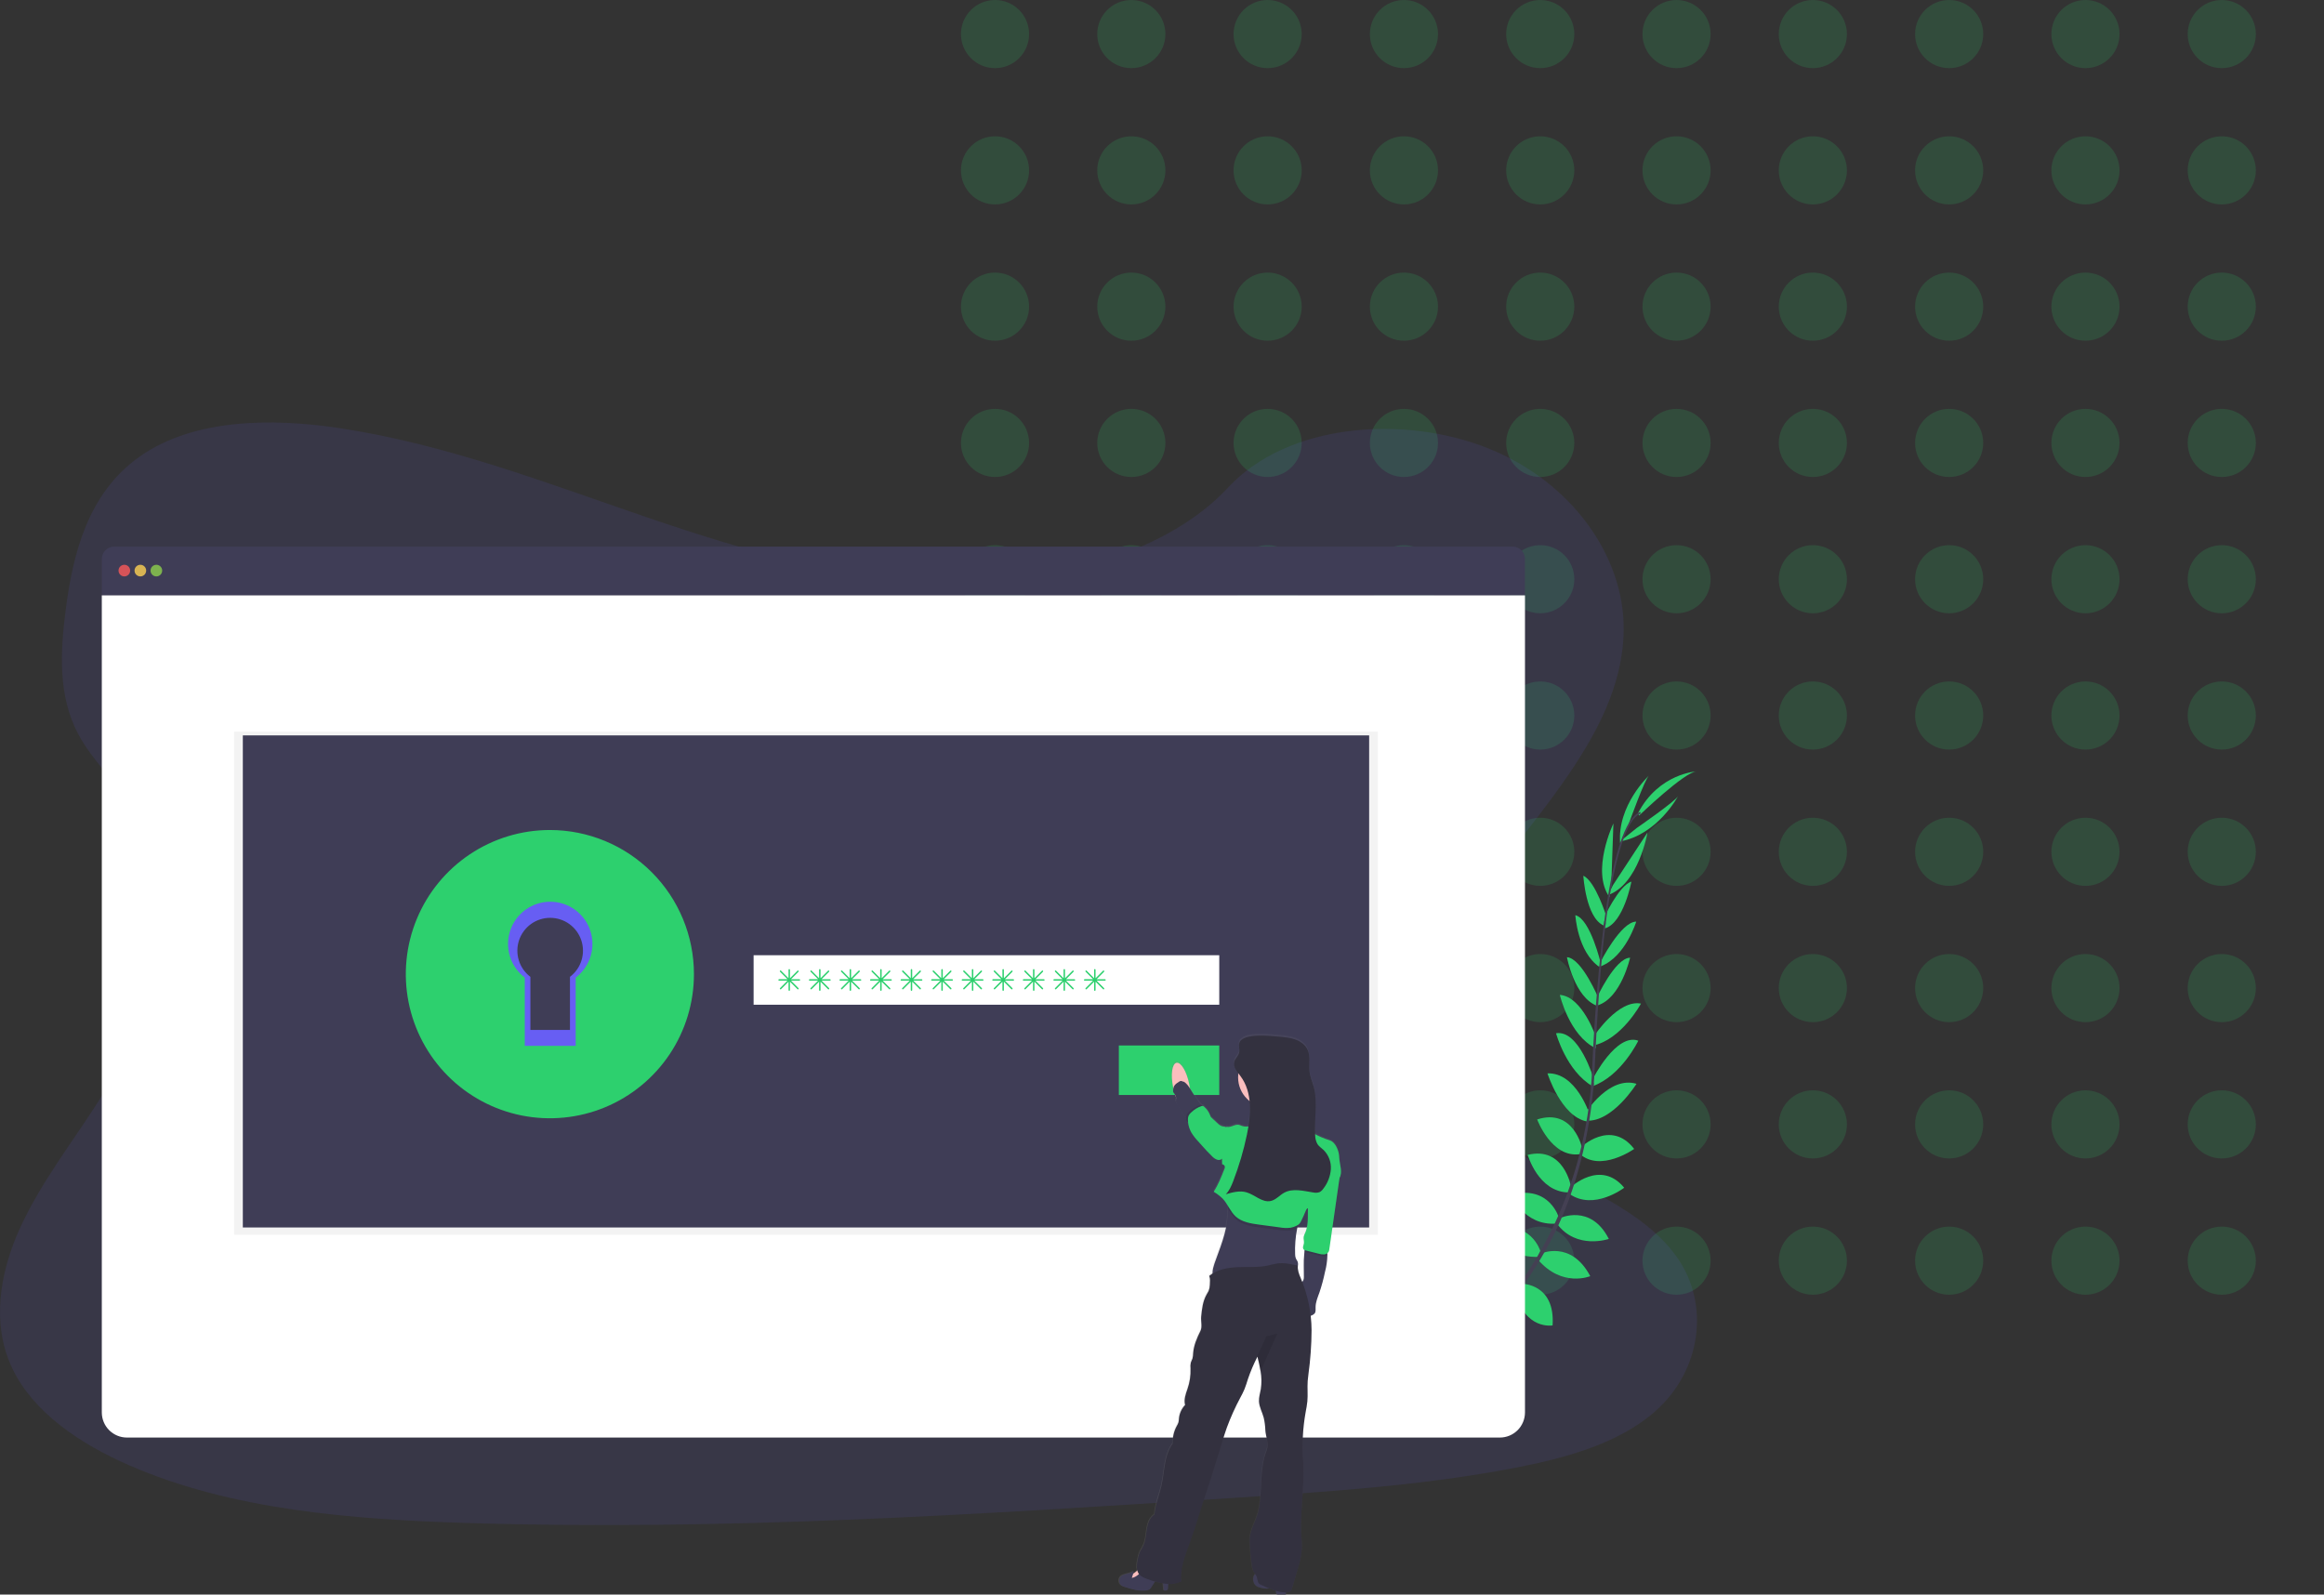 <svg width="341" height="234" viewBox="0 0 341 234" fill="none" xmlns="http://www.w3.org/2000/svg">
<rect x="0" y="0" width="341" height="234" fill="#333333" stroke="none"/>
<g opacity="0.16" clip-path="url(#clip0_1092_10188)">
<circle cx="146" cy="5" r="5" fill="#2DD06E"/>
<circle cx="166" cy="5" r="5" fill="#2DD06E"/>
<circle cx="186" cy="5" r="5" fill="#2DD06E"/>
<circle cx="206" cy="5" r="5" fill="#2DD06E"/>
<circle cx="226" cy="5" r="5" fill="#2DD06E"/>
<circle cx="246" cy="5" r="5" fill="#2DD06E"/>
<circle cx="266" cy="5" r="5" fill="#2DD06E"/>
<circle cx="286" cy="5" r="5" fill="#2DD06E"/>
<circle cx="306" cy="5" r="5" fill="#2DD06E"/>
<circle cx="326" cy="5" r="5" fill="#2DD06E"/>
<circle cx="146" cy="25" r="5" fill="#2DD06E"/>
<circle cx="166" cy="25" r="5" fill="#2DD06E"/>
<circle cx="186" cy="25" r="5" fill="#2DD06E"/>
<circle cx="206" cy="25" r="5" fill="#2DD06E"/>
<circle cx="226" cy="25" r="5" fill="#2DD06E"/>
<circle cx="246" cy="25" r="5" fill="#2DD06E"/>
<circle cx="266" cy="25" r="5" fill="#2DD06E"/>
<circle cx="286" cy="25" r="5" fill="#2DD06E"/>
<circle cx="306" cy="25" r="5" fill="#2DD06E"/>
<circle cx="326" cy="25" r="5" fill="#2DD06E"/>
<circle cx="146" cy="45" r="5" fill="#2DD06E"/>
<circle cx="166" cy="45" r="5" fill="#2DD06E"/>
<circle cx="186" cy="45" r="5" fill="#2DD06E"/>
<circle cx="206" cy="45" r="5" fill="#2DD06E"/>
<circle cx="226" cy="45" r="5" fill="#2DD06E"/>
<circle cx="246" cy="45" r="5" fill="#2DD06E"/>
<circle cx="266" cy="45" r="5" fill="#2DD06E"/>
<circle cx="286" cy="45" r="5" fill="#2DD06E"/>
<circle cx="306" cy="45" r="5" fill="#2DD06E"/>
<circle cx="326" cy="45" r="5" fill="#2DD06E"/>
<circle cx="146" cy="65" r="5" fill="#2DD06E"/>
<circle cx="166" cy="65" r="5" fill="#2DD06E"/>
<circle cx="186" cy="65" r="5" fill="#2DD06E"/>
<circle cx="206" cy="65" r="5" fill="#2DD06E"/>
<circle cx="226" cy="65" r="5" fill="#2DD06E"/>
<circle cx="246" cy="65" r="5" fill="#2DD06E"/>
<circle cx="266" cy="65" r="5" fill="#2DD06E"/>
<circle cx="286" cy="65" r="5" fill="#2DD06E"/>
<circle cx="306" cy="65" r="5" fill="#2DD06E"/>
<circle cx="326" cy="65" r="5" fill="#2DD06E"/>
<circle cx="146" cy="85" r="5" fill="#2DD06E"/>
<circle cx="166" cy="85" r="5" fill="#2DD06E"/>
<circle cx="186" cy="85" r="5" fill="#2DD06E"/>
<circle cx="206" cy="85" r="5" fill="#2DD06E"/>
<circle cx="226" cy="85" r="5" fill="#2DD06E"/>
<circle cx="246" cy="85" r="5" fill="#2DD06E"/>
<circle cx="266" cy="85" r="5" fill="#2DD06E"/>
<circle cx="286" cy="85" r="5" fill="#2DD06E"/>
<circle cx="306" cy="85" r="5" fill="#2DD06E"/>
<circle cx="326" cy="85" r="5" fill="#2DD06E"/>
<circle cx="146" cy="105" r="5" fill="#2DD06E"/>
<circle cx="166" cy="105" r="5" fill="#2DD06E"/>
<circle cx="186" cy="105" r="5" fill="#2DD06E"/>
<circle cx="206" cy="105" r="5" fill="#2DD06E"/>
<circle cx="226" cy="105" r="5" fill="#2DD06E"/>
<circle cx="246" cy="105" r="5" fill="#2DD06E"/>
<circle cx="266" cy="105" r="5" fill="#2DD06E"/>
<circle cx="286" cy="105" r="5" fill="#2DD06E"/>
<circle cx="306" cy="105" r="5" fill="#2DD06E"/>
<circle cx="326" cy="105" r="5" fill="#2DD06E"/>
<circle cx="146" cy="125" r="5" fill="#2DD06E"/>
<circle cx="166" cy="125" r="5" fill="#2DD06E"/>
<circle cx="186" cy="125" r="5" fill="#2DD06E"/>
<circle cx="206" cy="125" r="5" fill="#2DD06E"/>
<circle cx="226" cy="125" r="5" fill="#2DD06E"/>
<circle cx="246" cy="125" r="5" fill="#2DD06E"/>
<circle cx="266" cy="125" r="5" fill="#2DD06E"/>
<circle cx="286" cy="125" r="5" fill="#2DD06E"/>
<circle cx="306" cy="125" r="5" fill="#2DD06E"/>
<circle cx="326" cy="125" r="5" fill="#2DD06E"/>
<circle cx="146" cy="145" r="5" fill="#2DD06E"/>
<circle cx="166" cy="145" r="5" fill="#2DD06E"/>
<circle cx="186" cy="145" r="5" fill="#2DD06E"/>
<circle cx="206" cy="145" r="5" fill="#2DD06E"/>
<circle cx="226" cy="145" r="5" fill="#2DD06E"/>
<circle cx="246" cy="145" r="5" fill="#2DD06E"/>
<circle cx="266" cy="145" r="5" fill="#2DD06E"/>
<circle cx="286" cy="145" r="5" fill="#2DD06E"/>
<circle cx="306" cy="145" r="5" fill="#2DD06E"/>
<circle cx="326" cy="145" r="5" fill="#2DD06E"/>
<circle cx="146" cy="165" r="5" fill="#2DD06E"/>
<circle cx="166" cy="165" r="5" fill="#2DD06E"/>
<circle cx="186" cy="165" r="5" fill="#2DD06E"/>
<circle cx="206" cy="165" r="5" fill="#2DD06E"/>
<circle cx="226" cy="165" r="5" fill="#2DD06E"/>
<circle cx="246" cy="165" r="5" fill="#2DD06E"/>
<circle cx="266" cy="165" r="5" fill="#2DD06E"/>
<circle cx="286" cy="165" r="5" fill="#2DD06E"/>
<circle cx="306" cy="165" r="5" fill="#2DD06E"/>
<circle cx="326" cy="165" r="5" fill="#2DD06E"/>
<circle cx="146" cy="185" r="5" fill="#2DD06E"/>
<circle cx="166" cy="185" r="5" fill="#2DD06E"/>
<circle cx="186" cy="185" r="5" fill="#2DD06E"/>
<circle cx="206" cy="185" r="5" fill="#2DD06E"/>
<circle cx="226" cy="185" r="5" fill="#2DD06E"/>
<circle cx="246" cy="185" r="5" fill="#2DD06E"/>
<circle cx="266" cy="185" r="5" fill="#2DD06E"/>
<circle cx="286" cy="185" r="5" fill="#2DD06E"/>
<circle cx="306" cy="185" r="5" fill="#2DD06E"/>
<circle cx="326" cy="185" r="5" fill="#2DD06E"/>
</g>
<g clip-path="url(#clip1_1092_10188)">
<path opacity="0.1" d="M140.842 85.417C124.881 85.438 109.518 80.911 94.824 75.882C80.13 70.853 65.548 65.222 49.885 62.835C39.811 61.301 28.355 61.442 20.481 67.012C12.901 72.37 10.706 81.238 9.647 89.431C8.85 95.595 8.483 102.064 11.466 107.702C13.537 111.616 17.081 114.842 19.58 118.572C28.3 131.548 23.056 148.125 14.581 161.403C10.608 167.632 5.953 173.604 2.949 180.19C-0.056 186.777 -1.288 194.246 1.776 200.747C4.813 207.19 11.671 211.867 19.031 215.061C33.977 221.56 51.379 222.952 68.313 223.489C105.799 224.679 143.357 222.252 180.815 219.825C194.676 218.927 208.6 218.024 222.176 215.424C229.713 213.982 237.474 211.841 242.819 207.149C249.602 201.193 250.99 191.468 246.053 184.478C237.775 172.753 215.947 170.542 210.011 157.856C206.738 150.872 209.561 142.863 213.718 136.131C222.635 121.687 237.982 108.749 238.241 92.593C238.418 81.499 230.437 70.676 218.516 65.854C206.021 60.803 188.984 62.102 180.23 71.515C171.228 81.213 154.934 85.402 140.842 85.417Z" fill="#6C63FF"/>
<path d="M211.924 199.875C211.924 199.875 209.3 198.143 206.699 199.375C206.699 199.375 207.5 200.918 210.792 200.773L211.924 199.875Z" fill="#6C63FF"/>
<path d="M212.257 199.967C212.257 199.967 213.056 203.009 211.053 205.079C211.053 205.079 209.849 203.825 211.053 200.753L212.257 199.967Z" fill="#6C63FF"/>
<path d="M215.52 197.047C215.52 197.047 215.326 194.459 209.486 195.318C209.486 195.318 209.459 196.987 211.508 197.777C213.558 198.568 214.498 197.901 215.52 197.047Z" fill="#6C63FF"/>
<path d="M215.888 197.029C215.888 197.029 218.356 197.822 216.155 203.302C216.155 203.302 214.526 202.939 214.233 200.757C213.941 198.576 214.808 197.824 215.888 197.029Z" fill="#6C63FF"/>
<path d="M219.185 193.359C219.185 193.359 219.52 189.101 213.552 189.537C213.552 189.537 213.125 193.383 218.132 194.382L219.185 193.359Z" fill="#6C63FF"/>
<path d="M223.127 188.552C223.127 188.552 222.31 183.726 216.344 185.164C216.344 185.164 216.322 189.336 222.154 189.702L223.127 188.552Z" fill="#6C63FF"/>
<path d="M226.011 183.583C226.011 183.583 224.641 178.883 218.73 180.289C218.73 180.289 220.138 184.516 225.619 184.45L226.011 183.583Z" fill="#2DD06E"/>
<path d="M228.747 178.729C228.747 178.729 227.409 173.852 221.701 175.311C221.701 175.311 223.606 179.945 228.369 179.554L228.747 178.729Z" fill="#2DD06E"/>
<path d="M230.512 174.119C230.512 174.119 229.483 168.154 224.162 169.474C224.162 169.474 225.708 174.901 230.121 174.988L230.512 174.119Z" fill="#2DD06E"/>
<path d="M232.166 168.549C232.166 168.549 230.93 162.537 225.547 164.276C225.547 164.276 227.656 169.959 231.784 169.372L232.166 168.549Z" fill="#2DD06E"/>
<path d="M233.182 163.366C233.182 163.366 231.22 157.352 227.059 157.514C227.059 157.514 229.064 163.866 232.834 164.565L233.182 163.366Z" fill="#2DD06E"/>
<path d="M233.84 158.307C233.84 158.307 231.705 151.069 228.318 151.627C228.318 151.627 229.796 157.16 233.72 159.435L233.84 158.307Z" fill="#2DD06E"/>
<path d="M234.213 152.272C234.213 152.272 232.21 146.241 228.875 145.999C228.875 145.999 230.237 151.934 234.147 153.84L234.213 152.272Z" fill="#2DD06E"/>
<path d="M234.615 146.64C234.615 146.64 232.119 140.603 229.918 140.466C229.918 140.466 231.003 146.411 234.402 147.631L234.615 146.64Z" fill="#2DD06E"/>
<path d="M234.891 141.402C234.891 141.402 233.356 134.845 231.15 134.3C231.15 134.3 231.451 139.665 234.669 141.893L234.891 141.402Z" fill="#2DD06E"/>
<path d="M235.724 134.54C235.724 134.54 234.109 129.312 232.322 128.515C232.322 128.515 232.675 134.678 235.312 135.817L235.724 134.54Z" fill="#2DD06E"/>
<path d="M236.412 130.053L236.736 120.837C236.736 120.837 233.395 127.784 236.171 131.67L236.412 130.053Z" fill="#2DD06E"/>
<path d="M238.993 120.886C238.993 120.886 241.4 114.156 241.983 113.78C241.983 113.78 237.264 118.147 237.725 123.763L238.993 120.886Z" fill="#2DD06E"/>
<path d="M219.346 193.327C219.346 193.327 223.578 192.774 223.452 198.758C223.452 198.758 219.628 199.382 218.379 194.431L219.346 193.327Z" fill="#6C63FF"/>
<path d="M223.327 188.39C223.327 188.39 228.217 188.375 227.811 194.5C227.811 194.5 223.705 195.235 222.352 189.548L223.327 188.39Z" fill="#2DD06E"/>
<path d="M226.057 183.978C226.057 183.978 230.496 181.895 233.336 187.272C233.336 187.272 229.236 189.007 225.664 184.848L226.057 183.978Z" fill="#2DD06E"/>
<path d="M228.846 178.774C228.846 178.774 233.392 176.558 236.061 181.81C236.061 181.81 231.325 183.442 228.471 179.605L228.846 178.774Z" fill="#2DD06E"/>
<path d="M230.453 174.249C230.453 174.249 234.828 170.068 238.319 174.296C238.319 174.296 233.85 177.738 230.252 175.18L230.453 174.249Z" fill="#2DD06E"/>
<path d="M231.918 168.406C231.918 168.406 236.318 164.133 239.782 168.602C239.782 168.602 234.843 172.112 231.76 169.303L231.918 168.406Z" fill="#2DD06E"/>
<path d="M232.74 163.195C232.74 163.195 236.131 157.854 240.124 159.046C240.124 159.046 236.605 164.701 232.779 164.449L232.74 163.195Z" fill="#2DD06E"/>
<path d="M233.74 158.273C233.74 158.273 237.156 151.548 240.389 152.718C240.389 152.718 237.925 157.889 233.652 159.408L233.74 158.273Z" fill="#2DD06E"/>
<path d="M233.976 151.921C233.976 151.921 237.489 146.627 240.779 147.275C240.779 147.275 237.907 152.643 233.635 153.453L233.976 151.921Z" fill="#2DD06E"/>
<path d="M234.25 146.523C234.25 146.523 236.972 140.581 239.184 140.541C239.184 140.541 237.878 146.439 234.434 147.531L234.25 146.523Z" fill="#2DD06E"/>
<path d="M234.783 141.274C234.783 141.274 237.809 135.257 240.083 135.245C240.083 135.245 238.535 140.389 234.884 141.801L234.783 141.274Z" fill="#2DD06E"/>
<path d="M235.238 134.916C235.238 134.916 237.502 129.938 239.376 129.374C239.376 129.374 238.245 135.441 235.488 136.236L235.238 134.916Z" fill="#2DD06E"/>
<path d="M236.682 129.872L241.74 122.161C241.74 122.161 240.444 129.767 235.943 131.348L236.682 129.872Z" fill="#2DD06E"/>
<path d="M240.154 121.508C240.154 121.508 246.032 117.448 246.246 116.792C246.246 116.792 243.257 122.477 237.705 123.482L240.154 121.508Z" fill="#2DD06E"/>
<path d="M240.506 119.681C240.506 119.681 247.255 113.188 248.978 113.195C248.978 113.195 243.412 113.449 240.344 119.335L240.506 119.681Z" fill="#2DD06E"/>
<path d="M235.305 135.879L235.55 135.911C236.819 125.979 238.668 120.102 240.756 119.382L240.675 119.147C238.46 119.916 236.599 125.703 235.305 135.879Z" fill="#444053"/>
<path d="M233.438 159.632L233.809 159.662C233.888 158.734 233.948 157.786 233.988 156.839C234.343 148.619 234.892 141.068 235.613 135.409L235.4 135.142C234.676 140.814 233.971 148.591 233.617 156.824C233.576 157.764 233.517 158.709 233.438 159.632Z" fill="#444053"/>
<path d="M204.998 204.614C205.062 204.586 211.602 201.663 218.39 194.694C222.366 190.613 225.671 185.926 228.179 180.808C231.318 174.413 233.231 166.556 233.872 158.922L233.485 159.104C232.044 176.238 224.248 187.945 218.05 194.323C211.328 201.23 204.861 204.122 204.797 204.15L204.998 204.614Z" fill="#444053"/>
<path d="M221.932 80.209H16.765C16.28 80.209 15.816 80.401 15.473 80.744C15.13 81.087 14.938 81.552 14.938 82.037V87.365H223.76V82.037C223.76 81.552 223.567 81.087 223.224 80.744C222.881 80.401 222.417 80.209 221.932 80.209Z" fill="#3F3D56"/>
<path d="M14.938 87.365V207.269C14.938 208.247 15.326 209.185 16.017 209.877C16.708 210.568 17.645 210.957 18.623 210.957H220.074C221.052 210.957 221.989 210.568 222.68 209.877C223.371 209.185 223.76 208.247 223.76 207.269V87.365H14.938Z" fill="white"/>
<path opacity="0.8" d="M18.245 84.588C18.716 84.588 19.099 84.206 19.099 83.734C19.099 83.262 18.716 82.879 18.245 82.879C17.773 82.879 17.391 83.262 17.391 83.734C17.391 84.206 17.773 84.588 18.245 84.588Z" fill="#FA5959"/>
<path opacity="0.8" d="M20.594 84.588C21.066 84.588 21.448 84.206 21.448 83.734C21.448 83.262 21.066 82.879 20.594 82.879C20.123 82.879 19.74 83.262 19.74 83.734C19.74 84.206 20.123 84.588 20.594 84.588Z" fill="#FED253"/>
<path opacity="0.8" d="M22.944 84.588C23.416 84.588 23.798 84.206 23.798 83.734C23.798 83.262 23.416 82.879 22.944 82.879C22.472 82.879 22.09 83.262 22.09 83.734C22.09 84.206 22.472 84.588 22.944 84.588Z" fill="#8CCF4D"/>
<path opacity="0.05" d="M202.176 107.358H34.35V181.197H202.176V107.358Z" fill="black"/>
<path d="M200.895 107.918H35.631V180.128H200.895V107.918Z" fill="#3F3D56"/>
<path d="M80.683 126.502C77.431 126.502 74.253 127.467 71.549 129.275C68.845 131.082 66.738 133.652 65.494 136.658C64.249 139.663 63.924 142.971 64.558 146.162C65.192 149.353 66.758 152.284 69.058 154.585C71.357 156.886 74.287 158.452 77.476 159.087C80.665 159.722 83.971 159.396 86.975 158.151C89.979 156.906 92.547 154.797 94.353 152.092C96.16 149.387 97.124 146.206 97.124 142.953C97.124 140.792 96.699 138.653 95.873 136.658C95.046 134.662 93.835 132.848 92.309 131.321C90.782 129.793 88.97 128.581 86.975 127.755C84.98 126.928 82.842 126.502 80.683 126.502ZM83.632 143.348V151.137H77.82V143.348C77.016 142.739 76.423 141.892 76.125 140.928C75.828 139.964 75.84 138.93 76.162 137.973C76.483 137.016 77.096 136.185 77.915 135.595C78.734 135.006 79.717 134.689 80.726 134.689C81.735 134.689 82.718 135.006 83.537 135.595C84.356 136.185 84.969 137.016 85.29 137.973C85.611 138.93 85.624 139.964 85.326 140.928C85.029 141.892 84.436 142.739 83.632 143.348Z" fill="#6C63FF"/>
<path opacity="0.05" d="M80.683 126.502C77.431 126.502 74.253 127.467 71.549 129.275C68.845 131.082 66.738 133.652 65.494 136.658C64.249 139.663 63.924 142.971 64.558 146.162C65.192 149.353 66.758 152.284 69.058 154.585C71.357 156.886 74.287 158.452 77.476 159.087C80.665 159.722 83.971 159.396 86.975 158.151C89.979 156.906 92.547 154.797 94.353 152.092C96.16 149.387 97.124 146.206 97.124 142.953C97.124 140.792 96.699 138.653 95.873 136.658C95.046 134.662 93.835 132.848 92.309 131.321C90.782 129.793 88.97 128.581 86.975 127.755C84.98 126.928 82.842 126.502 80.683 126.502ZM83.632 143.348V151.137H77.82V143.348C77.016 142.739 76.423 141.892 76.125 140.928C75.828 139.964 75.84 138.93 76.162 137.973C76.483 137.016 77.096 136.185 77.915 135.595C78.734 135.006 79.717 134.689 80.726 134.689C81.735 134.689 82.718 135.006 83.537 135.595C84.356 136.185 84.969 137.016 85.29 137.973C85.611 138.93 85.624 139.964 85.326 140.928C85.029 141.892 84.436 142.739 83.632 143.348Z" fill="black"/>
<path d="M80.683 121.802C76.503 121.802 72.416 123.043 68.939 125.367C65.463 127.691 62.754 130.994 61.154 134.859C59.554 138.723 59.136 142.976 59.951 147.079C60.767 151.182 62.78 154.95 65.736 157.908C68.692 160.866 72.459 162.881 76.559 163.697C80.66 164.513 84.91 164.094 88.773 162.493C92.635 160.892 95.937 158.181 98.259 154.703C100.582 151.225 101.822 147.136 101.822 142.953C101.822 137.343 99.595 131.964 95.63 127.997C91.666 124.031 86.29 121.802 80.683 121.802ZM84.473 143.461V153.474H77V143.461C75.966 142.678 75.203 141.589 74.82 140.349C74.438 139.109 74.454 137.779 74.867 136.549C75.28 135.318 76.068 134.249 77.122 133.491C78.175 132.733 79.439 132.325 80.737 132.325C82.034 132.325 83.299 132.733 84.352 133.491C85.405 134.249 86.194 135.318 86.607 136.549C87.02 137.779 87.036 139.109 86.653 140.349C86.27 141.589 85.508 142.678 84.473 143.461Z" fill="#2DD06E"/>
<path d="M178.902 140.177H110.576V147.441H178.902V140.177Z" fill="white"/>
<path d="M178.901 153.423H164.168V160.687H178.901V153.423Z" fill="#2DD06E"/>
<path d="M117.301 143.701H116.065L117.164 142.602C117.184 142.582 117.195 142.555 117.195 142.527C117.195 142.498 117.184 142.471 117.164 142.451C117.155 142.441 117.143 142.433 117.13 142.427C117.117 142.422 117.103 142.419 117.089 142.419C117.075 142.419 117.061 142.422 117.048 142.427C117.035 142.433 117.023 142.441 117.013 142.451L115.913 143.551V142.312C115.913 142.284 115.902 142.256 115.882 142.236C115.862 142.216 115.835 142.205 115.806 142.205C115.778 142.206 115.751 142.217 115.732 142.237C115.712 142.257 115.7 142.284 115.7 142.312V143.551L114.602 142.444C114.592 142.434 114.58 142.426 114.567 142.421C114.554 142.416 114.541 142.413 114.526 142.413C114.512 142.413 114.498 142.416 114.485 142.421C114.472 142.426 114.461 142.434 114.451 142.444C114.431 142.465 114.42 142.492 114.42 142.52C114.42 142.549 114.431 142.576 114.451 142.596L115.55 143.694H114.312C114.284 143.695 114.257 143.706 114.237 143.726C114.217 143.746 114.206 143.773 114.205 143.801C114.205 143.829 114.216 143.856 114.236 143.877C114.256 143.897 114.284 143.908 114.312 143.908H115.55L114.451 145.008C114.431 145.028 114.42 145.056 114.42 145.084C114.42 145.112 114.431 145.139 114.451 145.16C114.471 145.179 114.498 145.19 114.526 145.19C114.555 145.19 114.582 145.179 114.602 145.16L115.7 144.059V145.296C115.7 145.325 115.711 145.352 115.731 145.372C115.751 145.392 115.778 145.403 115.806 145.403C115.835 145.403 115.862 145.392 115.882 145.372C115.902 145.352 115.913 145.325 115.913 145.296V144.059L117.013 145.16C117.033 145.179 117.061 145.19 117.089 145.19C117.117 145.19 117.144 145.179 117.164 145.16C117.184 145.139 117.195 145.112 117.195 145.084C117.195 145.056 117.184 145.028 117.164 145.008L116.065 143.908H117.301C117.329 143.908 117.357 143.897 117.377 143.877C117.397 143.856 117.408 143.829 117.408 143.801C117.406 143.774 117.394 143.748 117.374 143.73C117.355 143.711 117.328 143.701 117.301 143.701Z" fill="#2DD06E"/>
<path d="M121.786 143.701H120.549L121.649 142.602C121.669 142.582 121.68 142.555 121.68 142.527C121.68 142.498 121.669 142.471 121.649 142.451C121.639 142.441 121.627 142.433 121.614 142.427C121.601 142.422 121.587 142.419 121.573 142.419C121.559 142.419 121.545 142.422 121.532 142.427C121.519 142.433 121.507 142.441 121.497 142.451L120.398 143.551V142.312C120.398 142.284 120.386 142.256 120.366 142.236C120.346 142.216 120.319 142.205 120.291 142.205C120.263 142.206 120.236 142.217 120.216 142.237C120.196 142.257 120.185 142.284 120.184 142.312V143.551L119.087 142.444C119.077 142.434 119.065 142.426 119.052 142.421C119.039 142.416 119.025 142.413 119.011 142.413C118.997 142.413 118.983 142.416 118.97 142.421C118.957 142.426 118.945 142.434 118.935 142.444C118.915 142.465 118.904 142.492 118.904 142.52C118.904 142.549 118.915 142.576 118.935 142.596L120.035 143.694H118.796C118.768 143.695 118.741 143.706 118.721 143.726C118.701 143.746 118.69 143.773 118.689 143.801C118.689 143.829 118.701 143.856 118.721 143.877C118.741 143.897 118.768 143.908 118.796 143.908H120.035L118.935 145.008C118.915 145.028 118.904 145.056 118.904 145.084C118.904 145.112 118.915 145.139 118.935 145.16C118.956 145.179 118.983 145.19 119.011 145.19C119.039 145.19 119.066 145.179 119.087 145.16L120.184 144.059V145.296C120.184 145.325 120.195 145.352 120.215 145.372C120.235 145.392 120.263 145.403 120.291 145.403C120.319 145.403 120.346 145.392 120.366 145.372C120.386 145.352 120.398 145.325 120.398 145.296V144.059L121.497 145.16C121.518 145.179 121.545 145.19 121.573 145.19C121.601 145.19 121.628 145.179 121.649 145.16C121.669 145.139 121.68 145.112 121.68 145.084C121.68 145.056 121.669 145.028 121.649 145.008L120.549 143.908H121.786C121.814 143.908 121.841 143.897 121.861 143.877C121.881 143.856 121.892 143.829 121.892 143.801C121.891 143.774 121.879 143.748 121.859 143.73C121.839 143.711 121.813 143.701 121.786 143.701Z" fill="#2DD06E"/>
<path d="M126.27 143.701H125.034L126.133 142.602C126.153 142.582 126.164 142.555 126.164 142.527C126.164 142.498 126.153 142.471 126.133 142.451C126.123 142.441 126.112 142.433 126.099 142.427C126.086 142.422 126.072 142.419 126.057 142.419C126.043 142.419 126.029 142.422 126.016 142.427C126.003 142.433 125.992 142.441 125.982 142.451L124.882 143.551V142.312C124.882 142.284 124.871 142.256 124.851 142.236C124.831 142.216 124.804 142.205 124.775 142.205C124.747 142.206 124.72 142.217 124.7 142.237C124.68 142.257 124.669 142.284 124.668 142.312V143.551L123.571 142.444C123.561 142.434 123.549 142.426 123.536 142.421C123.523 142.416 123.509 142.413 123.495 142.413C123.481 142.413 123.467 142.416 123.454 142.421C123.441 142.426 123.429 142.434 123.419 142.444C123.4 142.465 123.389 142.492 123.389 142.52C123.389 142.549 123.4 142.576 123.419 142.596L124.519 143.694H123.281C123.252 143.695 123.226 143.706 123.206 143.726C123.186 143.746 123.174 143.773 123.174 143.801C123.174 143.829 123.185 143.856 123.205 143.877C123.225 143.897 123.252 143.908 123.281 143.908H124.519L123.419 145.008C123.4 145.028 123.389 145.056 123.389 145.084C123.389 145.112 123.4 145.139 123.419 145.16C123.44 145.179 123.467 145.19 123.495 145.19C123.523 145.19 123.55 145.179 123.571 145.16L124.668 144.059V145.296C124.668 145.325 124.68 145.352 124.7 145.372C124.72 145.392 124.747 145.403 124.775 145.403C124.804 145.403 124.831 145.392 124.851 145.372C124.871 145.352 124.882 145.325 124.882 145.296V144.059L125.982 145.16C126.002 145.179 126.029 145.19 126.057 145.19C126.086 145.19 126.113 145.179 126.133 145.16C126.153 145.139 126.164 145.112 126.164 145.084C126.164 145.056 126.153 145.028 126.133 145.008L125.034 143.908H126.27C126.298 143.908 126.325 143.897 126.345 143.877C126.365 143.856 126.377 143.829 126.377 143.801C126.375 143.774 126.363 143.748 126.343 143.73C126.323 143.711 126.297 143.701 126.27 143.701Z" fill="#2DD06E"/>
<path d="M130.752 143.701H129.516L130.616 142.602C130.635 142.582 130.646 142.555 130.646 142.527C130.646 142.498 130.635 142.471 130.616 142.451C130.606 142.441 130.594 142.433 130.581 142.427C130.568 142.422 130.554 142.419 130.54 142.419C130.526 142.419 130.512 142.422 130.499 142.427C130.486 142.433 130.474 142.441 130.464 142.451L129.364 143.551V142.312C129.364 142.284 129.353 142.256 129.333 142.236C129.313 142.216 129.286 142.205 129.258 142.205C129.23 142.206 129.203 142.217 129.183 142.237C129.163 142.257 129.151 142.284 129.151 142.312V143.551L128.053 142.444C128.043 142.434 128.032 142.426 128.019 142.421C128.006 142.416 127.992 142.413 127.978 142.413C127.963 142.413 127.95 142.416 127.937 142.421C127.924 142.426 127.912 142.434 127.902 142.444C127.882 142.465 127.871 142.492 127.871 142.52C127.871 142.549 127.882 142.576 127.902 142.596L129.001 143.694H127.763C127.735 143.695 127.708 143.706 127.688 143.726C127.668 143.746 127.657 143.773 127.656 143.801C127.656 143.829 127.667 143.856 127.688 143.877C127.708 143.897 127.735 143.908 127.763 143.908H129.001L127.902 145.008C127.882 145.028 127.871 145.056 127.871 145.084C127.871 145.112 127.882 145.139 127.902 145.16C127.922 145.179 127.949 145.19 127.978 145.19C128.006 145.19 128.033 145.179 128.053 145.16L129.151 144.059V145.296C129.151 145.325 129.162 145.352 129.182 145.372C129.202 145.392 129.229 145.403 129.258 145.403C129.286 145.403 129.313 145.392 129.333 145.372C129.353 145.352 129.364 145.325 129.364 145.296V144.059L130.464 145.16C130.485 145.179 130.512 145.19 130.54 145.19C130.568 145.19 130.595 145.179 130.616 145.16C130.635 145.139 130.646 145.112 130.646 145.084C130.646 145.056 130.635 145.028 130.616 145.008L129.516 143.908H130.752C130.781 143.908 130.808 143.897 130.828 143.877C130.848 143.856 130.859 143.829 130.859 143.801C130.857 143.774 130.845 143.748 130.826 143.73C130.806 143.711 130.78 143.701 130.752 143.701Z" fill="#2DD06E"/>
<path d="M135.237 143.701H134L135.1 142.602C135.12 142.582 135.131 142.555 135.131 142.527C135.131 142.498 135.12 142.471 135.1 142.451C135.09 142.441 135.078 142.433 135.065 142.427C135.052 142.422 135.038 142.419 135.024 142.419C135.01 142.419 134.996 142.422 134.983 142.427C134.97 142.433 134.958 142.441 134.948 142.451L133.849 143.551V142.312C133.849 142.284 133.838 142.256 133.817 142.236C133.797 142.216 133.77 142.205 133.742 142.205C133.714 142.206 133.687 142.217 133.667 142.237C133.647 142.257 133.636 142.284 133.635 142.312V143.551L132.538 142.444C132.528 142.434 132.516 142.426 132.503 142.421C132.49 142.416 132.476 142.413 132.462 142.413C132.448 142.413 132.434 142.416 132.421 142.421C132.408 142.426 132.396 142.434 132.386 142.444C132.366 142.465 132.355 142.492 132.355 142.52C132.355 142.549 132.366 142.576 132.386 142.596L133.486 143.694H132.247C132.219 143.695 132.192 143.706 132.172 143.726C132.153 143.746 132.141 143.773 132.141 143.801C132.141 143.829 132.152 143.856 132.172 143.877C132.192 143.897 132.219 143.908 132.247 143.908H133.486L132.386 145.008C132.366 145.028 132.355 145.056 132.355 145.084C132.355 145.112 132.366 145.139 132.386 145.16C132.407 145.179 132.434 145.19 132.462 145.19C132.49 145.19 132.517 145.179 132.538 145.16L133.635 144.059V145.296C133.635 145.325 133.646 145.352 133.667 145.372C133.687 145.392 133.714 145.403 133.742 145.403C133.77 145.403 133.797 145.392 133.817 145.372C133.838 145.352 133.849 145.325 133.849 145.296V144.059L134.948 145.16C134.969 145.179 134.996 145.19 135.024 145.19C135.052 145.19 135.079 145.179 135.1 145.16C135.12 145.139 135.131 145.112 135.131 145.084C135.131 145.056 135.12 145.028 135.1 145.008L134 143.908H135.237C135.265 143.908 135.292 143.897 135.312 143.877C135.332 143.856 135.343 143.829 135.343 143.801C135.342 143.774 135.33 143.748 135.31 143.73C135.29 143.711 135.264 143.701 135.237 143.701Z" fill="#2DD06E"/>
<path d="M139.721 143.701H138.485L139.584 142.602C139.604 142.582 139.615 142.555 139.615 142.527C139.615 142.498 139.604 142.471 139.584 142.451C139.574 142.441 139.563 142.433 139.55 142.427C139.537 142.422 139.523 142.419 139.509 142.419C139.494 142.419 139.481 142.422 139.468 142.427C139.454 142.433 139.443 142.441 139.433 142.451L138.333 143.551V142.312C138.333 142.284 138.322 142.256 138.302 142.236C138.282 142.216 138.255 142.205 138.226 142.205C138.198 142.206 138.171 142.217 138.151 142.237C138.132 142.257 138.12 142.284 138.12 142.312V143.551L137.022 142.444C137.012 142.434 137 142.426 136.987 142.421C136.974 142.416 136.96 142.413 136.946 142.413C136.932 142.413 136.918 142.416 136.905 142.421C136.892 142.426 136.88 142.434 136.871 142.444C136.851 142.465 136.84 142.492 136.84 142.52C136.84 142.549 136.851 142.576 136.871 142.596L137.97 143.694H136.732C136.704 143.695 136.677 143.706 136.657 143.726C136.637 143.746 136.626 143.773 136.625 143.801C136.625 143.829 136.636 143.856 136.656 143.877C136.676 143.897 136.703 143.908 136.732 143.908H137.97L136.871 145.008C136.851 145.028 136.84 145.056 136.84 145.084C136.84 145.112 136.851 145.139 136.871 145.16C136.891 145.179 136.918 145.19 136.946 145.19C136.974 145.19 137.002 145.179 137.022 145.16L138.12 144.059V145.296C138.12 145.325 138.131 145.352 138.151 145.372C138.171 145.392 138.198 145.403 138.226 145.403C138.255 145.403 138.282 145.392 138.302 145.372C138.322 145.352 138.333 145.325 138.333 145.296V144.059L139.433 145.16C139.453 145.179 139.48 145.19 139.509 145.19C139.537 145.19 139.564 145.179 139.584 145.16C139.604 145.139 139.615 145.112 139.615 145.084C139.615 145.056 139.604 145.028 139.584 145.008L138.485 143.908H139.721C139.749 143.908 139.776 143.897 139.796 143.877C139.817 143.856 139.828 143.829 139.828 143.801C139.826 143.774 139.814 143.748 139.794 143.73C139.774 143.711 139.748 143.701 139.721 143.701Z" fill="#2DD06E"/>
<path d="M144.203 143.701H142.967L144.067 142.602C144.086 142.582 144.097 142.555 144.097 142.527C144.097 142.498 144.086 142.471 144.067 142.451C144.057 142.441 144.045 142.433 144.032 142.427C144.019 142.422 144.005 142.419 143.991 142.419C143.977 142.419 143.963 142.422 143.95 142.427C143.937 142.433 143.925 142.441 143.915 142.451L142.816 143.551V142.312C142.816 142.284 142.804 142.256 142.784 142.236C142.764 142.216 142.737 142.205 142.709 142.205C142.681 142.206 142.654 142.217 142.634 142.237C142.614 142.257 142.603 142.284 142.602 142.312V143.551L141.505 142.444C141.495 142.434 141.483 142.426 141.47 142.421C141.457 142.416 141.443 142.413 141.429 142.413C141.415 142.413 141.401 142.416 141.388 142.421C141.375 142.426 141.363 142.434 141.353 142.444C141.333 142.465 141.322 142.492 141.322 142.52C141.322 142.549 141.333 142.576 141.353 142.596L142.453 143.694H141.214C141.186 143.695 141.159 143.706 141.139 143.726C141.119 143.746 141.108 143.773 141.107 143.801C141.107 143.829 141.119 143.856 141.139 143.877C141.159 143.897 141.186 143.908 141.214 143.908H142.453L141.353 145.008C141.333 145.028 141.322 145.056 141.322 145.084C141.322 145.112 141.333 145.139 141.353 145.16C141.374 145.179 141.401 145.19 141.429 145.19C141.457 145.19 141.484 145.179 141.505 145.16L142.602 144.059V145.296C142.602 145.325 142.613 145.352 142.633 145.372C142.653 145.392 142.681 145.403 142.709 145.403C142.737 145.403 142.764 145.392 142.784 145.372C142.804 145.352 142.816 145.325 142.816 145.296V144.059L143.915 145.16C143.936 145.179 143.963 145.19 143.991 145.19C144.019 145.19 144.046 145.179 144.067 145.16C144.086 145.139 144.097 145.112 144.097 145.084C144.097 145.056 144.086 145.028 144.067 145.008L142.967 143.908H144.203C144.232 143.908 144.259 143.897 144.279 143.877C144.299 143.856 144.31 143.829 144.31 143.801C144.309 143.774 144.297 143.748 144.277 143.73C144.257 143.711 144.231 143.701 144.203 143.701Z" fill="#2DD06E"/>
<path d="M148.688 143.701H147.452L148.551 142.602C148.571 142.582 148.582 142.555 148.582 142.527C148.582 142.498 148.571 142.471 148.551 142.451C148.541 142.441 148.529 142.433 148.516 142.427C148.503 142.422 148.489 142.419 148.475 142.419C148.461 142.419 148.447 142.422 148.434 142.427C148.421 142.433 148.409 142.441 148.4 142.451L147.3 143.551V142.312C147.3 142.284 147.289 142.256 147.269 142.236C147.249 142.216 147.221 142.205 147.193 142.205C147.165 142.206 147.138 142.217 147.118 142.237C147.098 142.257 147.087 142.284 147.086 142.312V143.551L145.989 142.444C145.979 142.434 145.967 142.426 145.954 142.421C145.941 142.416 145.927 142.413 145.913 142.413C145.899 142.413 145.885 142.416 145.872 142.421C145.859 142.426 145.847 142.434 145.837 142.444C145.818 142.465 145.807 142.492 145.807 142.52C145.807 142.549 145.818 142.576 145.837 142.596L146.937 143.694H145.699C145.67 143.695 145.644 143.706 145.624 143.726C145.604 143.746 145.592 143.773 145.592 143.801C145.592 143.829 145.603 143.856 145.623 143.877C145.643 143.897 145.67 143.908 145.699 143.908H146.937L145.837 145.008C145.818 145.028 145.807 145.056 145.807 145.084C145.807 145.112 145.818 145.139 145.837 145.16C145.858 145.179 145.885 145.19 145.913 145.19C145.941 145.19 145.968 145.179 145.989 145.16L147.086 144.059V145.296C147.086 145.325 147.098 145.352 147.118 145.372C147.138 145.392 147.165 145.403 147.193 145.403C147.221 145.403 147.249 145.392 147.269 145.372C147.289 145.352 147.3 145.325 147.3 145.296V144.059L148.4 145.16C148.42 145.179 148.447 145.19 148.475 145.19C148.503 145.19 148.531 145.179 148.551 145.16C148.571 145.139 148.582 145.112 148.582 145.084C148.582 145.056 148.571 145.028 148.551 145.008L147.452 143.908H148.688C148.716 143.908 148.743 143.897 148.763 143.877C148.783 143.856 148.795 143.829 148.795 143.801C148.793 143.774 148.781 143.748 148.761 143.73C148.741 143.711 148.715 143.701 148.688 143.701Z" fill="#2DD06E"/>
<path d="M153.172 143.701H151.936L153.036 142.602C153.055 142.582 153.066 142.555 153.066 142.527C153.066 142.498 153.055 142.471 153.036 142.451C153.026 142.441 153.014 142.433 153.001 142.427C152.988 142.422 152.974 142.419 152.96 142.419C152.946 142.419 152.932 142.422 152.919 142.427C152.906 142.433 152.894 142.441 152.884 142.451L151.784 143.551V142.312C151.784 142.284 151.773 142.256 151.753 142.236C151.733 142.216 151.706 142.205 151.678 142.205C151.649 142.206 151.623 142.217 151.603 142.237C151.583 142.257 151.571 142.284 151.571 142.312V143.551L150.473 142.444C150.463 142.434 150.452 142.426 150.439 142.421C150.426 142.416 150.412 142.413 150.398 142.413C150.383 142.413 150.369 142.416 150.356 142.421C150.343 142.426 150.332 142.434 150.322 142.444C150.302 142.465 150.291 142.492 150.291 142.52C150.291 142.549 150.302 142.576 150.322 142.596L151.421 143.694H150.183C150.155 143.695 150.128 143.706 150.108 143.726C150.088 143.746 150.077 143.773 150.076 143.801C150.076 143.829 150.087 143.856 150.107 143.877C150.127 143.897 150.155 143.908 150.183 143.908H151.421L150.322 145.008C150.302 145.028 150.291 145.056 150.291 145.084C150.291 145.112 150.302 145.139 150.322 145.16C150.342 145.179 150.369 145.19 150.398 145.19C150.426 145.19 150.453 145.179 150.473 145.16L151.571 144.059V145.296C151.571 145.325 151.582 145.352 151.602 145.372C151.622 145.392 151.649 145.403 151.678 145.403C151.706 145.403 151.733 145.392 151.753 145.372C151.773 145.352 151.784 145.325 151.784 145.296V144.059L152.884 145.16C152.905 145.179 152.932 145.19 152.96 145.19C152.988 145.19 153.015 145.179 153.036 145.16C153.055 145.139 153.066 145.112 153.066 145.084C153.066 145.056 153.055 145.028 153.036 145.008L151.936 143.908H153.172C153.201 143.908 153.228 143.897 153.248 143.877C153.268 143.856 153.279 143.829 153.279 143.801C153.277 143.774 153.265 143.748 153.246 143.73C153.226 143.711 153.199 143.701 153.172 143.701Z" fill="#2DD06E"/>
<path d="M157.657 143.701H156.42L157.52 142.602C157.54 142.582 157.551 142.555 157.551 142.527C157.551 142.498 157.54 142.471 157.52 142.451C157.51 142.441 157.498 142.433 157.485 142.427C157.472 142.422 157.458 142.419 157.444 142.419C157.43 142.419 157.416 142.422 157.403 142.427C157.39 142.433 157.378 142.441 157.368 142.451L156.269 143.551V142.312C156.269 142.284 156.257 142.256 156.237 142.236C156.217 142.216 156.19 142.205 156.162 142.205C156.134 142.206 156.107 142.217 156.087 142.237C156.067 142.257 156.056 142.284 156.055 142.312V143.551L154.958 142.444C154.948 142.434 154.936 142.426 154.923 142.421C154.91 142.416 154.896 142.413 154.882 142.413C154.868 142.413 154.854 142.416 154.841 142.421C154.828 142.426 154.816 142.434 154.806 142.444C154.786 142.465 154.775 142.492 154.775 142.52C154.775 142.549 154.786 142.576 154.806 142.596L155.906 143.694H154.667C154.639 143.695 154.612 143.706 154.592 143.726C154.573 143.746 154.561 143.773 154.561 143.801C154.561 143.829 154.572 143.856 154.592 143.877C154.612 143.897 154.639 143.908 154.667 143.908H155.906L154.806 145.008C154.786 145.028 154.775 145.056 154.775 145.084C154.775 145.112 154.786 145.139 154.806 145.16C154.827 145.179 154.854 145.19 154.882 145.19C154.91 145.19 154.937 145.179 154.958 145.16L156.055 144.059V145.296C156.055 145.325 156.066 145.352 156.086 145.372C156.106 145.392 156.134 145.403 156.162 145.403C156.19 145.403 156.217 145.392 156.237 145.372C156.257 145.352 156.269 145.325 156.269 145.296V144.059L157.368 145.16C157.389 145.179 157.416 145.19 157.444 145.19C157.472 145.19 157.499 145.179 157.52 145.16C157.54 145.139 157.551 145.112 157.551 145.084C157.551 145.056 157.54 145.028 157.52 145.008L156.42 143.908H157.657C157.685 143.908 157.712 143.897 157.732 143.877C157.752 143.856 157.763 143.829 157.763 143.801C157.762 143.774 157.75 143.748 157.73 143.73C157.71 143.711 157.684 143.701 157.657 143.701Z" fill="#2DD06E"/>
<path d="M162.139 143.701H160.903L162.002 142.602C162.022 142.582 162.033 142.555 162.033 142.527C162.033 142.498 162.022 142.471 162.002 142.451C161.992 142.441 161.981 142.433 161.968 142.427C161.955 142.422 161.941 142.419 161.927 142.419C161.912 142.419 161.898 142.422 161.885 142.427C161.872 142.433 161.861 142.441 161.851 142.451L160.751 143.551V142.312C160.751 142.284 160.74 142.256 160.72 142.236C160.7 142.216 160.673 142.205 160.644 142.205C160.616 142.206 160.589 142.217 160.569 142.237C160.55 142.257 160.538 142.284 160.538 142.312V143.551L159.44 142.444C159.43 142.434 159.418 142.426 159.405 142.421C159.392 142.416 159.378 142.413 159.364 142.413C159.35 142.413 159.336 142.416 159.323 142.421C159.31 142.426 159.298 142.434 159.289 142.444C159.269 142.465 159.258 142.492 159.258 142.52C159.258 142.549 159.269 142.576 159.289 142.596L160.388 143.694H159.15C159.122 143.695 159.095 143.706 159.075 143.726C159.055 143.746 159.044 143.773 159.043 143.801C159.043 143.829 159.054 143.856 159.074 143.877C159.094 143.897 159.121 143.908 159.15 143.908H160.388L159.289 145.008C159.269 145.028 159.258 145.056 159.258 145.084C159.258 145.112 159.269 145.139 159.289 145.16C159.309 145.179 159.336 145.19 159.364 145.19C159.392 145.19 159.42 145.179 159.44 145.16L160.538 144.059V145.296C160.538 145.325 160.549 145.352 160.569 145.372C160.589 145.392 160.616 145.403 160.644 145.403C160.673 145.403 160.7 145.392 160.72 145.372C160.74 145.352 160.751 145.325 160.751 145.296V144.059L161.851 145.16C161.871 145.179 161.898 145.19 161.927 145.19C161.955 145.19 161.982 145.179 162.002 145.16C162.022 145.139 162.033 145.112 162.033 145.084C162.033 145.056 162.022 145.028 162.002 145.008L160.903 143.908H162.139C162.167 143.908 162.194 143.897 162.214 143.877C162.234 143.856 162.246 143.829 162.246 143.801C162.244 143.774 162.232 143.748 162.212 143.73C162.192 143.711 162.166 143.701 162.139 143.701Z" fill="#2DD06E"/>
<path d="M196.515 169.69C196.509 169.432 196.477 169.175 196.419 168.923C196.227 168.201 195.793 167.327 195.08 167.109C194.344 166.884 193.633 166.583 192.958 166.212C192.83 163.922 193.355 161.578 192.783 159.358C192.569 158.546 192.217 157.769 192.123 156.938C192.006 155.904 192.287 154.801 191.875 153.849C191.551 153.096 190.838 152.567 190.071 152.289C189.305 152.011 188.478 151.936 187.665 151.862C186.64 151.778 183.322 151.385 182.165 152.302C182.085 152.364 182.013 152.436 181.951 152.515C181.925 152.551 181.903 152.588 181.883 152.626L181.872 152.644C181.849 152.688 181.83 152.735 181.814 152.782C181.798 152.835 181.786 152.888 181.778 152.943C181.778 152.96 181.778 152.977 181.778 152.994C181.778 153.011 181.778 153.069 181.778 153.107V153.165C181.778 153.203 181.778 153.242 181.778 153.282C181.778 153.323 181.778 153.312 181.778 153.327C181.793 153.519 181.821 153.712 181.821 153.902C181.823 153.997 181.814 154.091 181.795 154.184C181.724 154.436 181.604 154.671 181.441 154.876L181.402 154.932C181.379 154.966 181.355 154.998 181.334 155.032C181.313 155.066 181.296 155.092 181.278 155.122C181.261 155.152 181.244 155.171 181.229 155.199C181.209 155.234 181.19 155.27 181.174 155.308C181.174 155.329 181.15 155.348 181.142 155.37C181.115 155.427 181.094 155.487 181.078 155.549C181.028 155.735 181.023 155.93 181.065 156.117C181.122 156.357 181.221 156.585 181.357 156.79C181.411 156.878 181.468 156.963 181.528 157.049L181.678 157.252C181.65 157.45 181.635 157.65 181.633 157.85C181.633 158.519 181.785 159.179 182.077 159.781C182.369 160.383 182.794 160.91 183.32 161.324C183.404 162.226 183.395 163.135 183.292 164.035C183.273 164.223 183.249 164.413 183.224 164.601C183.198 164.789 183.179 164.913 183.153 165.069C182.841 165.114 182.522 165.09 182.22 164.998C182.081 164.936 181.938 164.881 181.793 164.834C181.172 164.678 180.538 165.298 179.923 165.11C179.923 165.139 179.906 165.167 179.895 165.195C179.766 165.115 179.619 165.072 179.468 165.069C179.103 165.052 178.806 164.787 178.541 164.537L177.728 163.77C177.675 163.723 177.627 163.67 177.587 163.612C177.543 163.529 177.51 163.44 177.488 163.349C177.352 162.907 177.021 162.554 176.701 162.219C176.64 162.142 176.559 162.084 176.468 162.05C176.432 162.045 176.396 162.045 176.361 162.05C176.339 162.02 176.316 161.992 176.291 161.965C176.235 161.901 176.176 161.841 176.113 161.785C175.725 161.426 175.686 161.119 175.349 160.717C175.055 160.334 174.788 159.931 174.55 159.51C174.523 159.286 174.484 159.055 174.437 158.822C174.33 158.289 174.173 157.767 173.97 157.262L173.543 156.316L173.494 156.365C173.184 155.904 172.853 155.652 172.556 155.711C172.059 155.814 171.813 156.78 171.892 158.042L172.063 159.324C172.063 159.356 172.078 159.388 172.086 159.42C172.056 159.572 172.04 159.727 172.039 159.882C172.039 160.061 172.206 160.194 172.294 160.354C172.434 160.571 172.508 160.824 172.507 161.082C172.496 161.174 172.469 161.262 172.464 161.352C172.476 161.552 172.546 161.745 172.665 161.907L173.733 163.702L173.946 164.078L173.959 164.095C174.026 164.226 174.125 164.339 174.245 164.424C174.287 164.873 174.406 165.312 174.597 165.721C174.634 165.802 174.674 165.879 174.717 165.956C175.004 166.428 175.342 166.867 175.725 167.265L176.233 167.836C176.735 168.395 177.237 168.957 177.781 169.474C177.976 169.682 178.211 169.847 178.473 169.959C178.601 170.01 178.74 170.027 178.877 170.007C179.013 169.987 179.142 169.932 179.25 169.846C179.25 170.111 179.25 170.376 179.25 170.641C179.329 170.646 179.406 170.672 179.472 170.716C179.538 170.76 179.59 170.821 179.625 170.893C179.659 170.965 179.674 171.044 179.667 171.123C179.661 171.203 179.633 171.279 179.587 171.344C179.139 172.495 178.686 173.657 178.007 174.689C178.487 174.973 178.931 175.312 179.331 175.7C179.591 175.988 179.822 176.3 180.021 176.633C180.04 176.791 180.055 176.947 180.064 177.103C180.222 179.65 179.237 182.177 178.355 184.604C178.101 185.292 177.824 186.012 177.845 186.728C177.678 186.831 177.518 186.946 177.367 187.072C177.542 187.529 177.474 187.937 177.454 188.426C177.448 188.72 177.388 189.009 177.277 189.281C177.184 189.469 177.082 189.652 176.97 189.83C176.417 190.806 176.295 191.966 176.184 193.081C176.118 193.754 176.378 194.577 176.073 195.179C175.545 196.213 175.078 197.316 175.005 198.465C175.003 198.724 174.97 198.981 174.907 199.232C174.841 199.446 174.723 199.627 174.664 199.837C174.602 200.117 174.588 200.406 174.621 200.691C174.662 201.715 174.509 202.738 174.173 203.706C173.906 204.469 173.611 205.285 173.82 206.069C173.305 206.61 172.987 207.309 172.917 208.053C172.912 208.244 172.889 208.433 172.849 208.62C172.783 208.81 172.698 208.993 172.592 209.164C172.163 209.948 171.961 210.836 172.012 211.728C171.371 212.598 171.051 213.67 170.861 214.736C170.671 215.802 170.588 216.887 170.344 217.941C170.02 219.334 169.432 220.742 169.317 222.169C168.625 222.611 168.326 223.468 168.194 224.277C168.062 225.087 168.04 225.937 167.701 226.685C167.526 227.074 167.274 227.422 167.107 227.819C166.99 228.136 166.905 228.463 166.851 228.796C166.748 229.317 166.659 229.898 166.785 230.398C166.604 230.59 166.392 230.751 166.159 230.875C166.193 230.742 166.221 230.61 166.245 230.475C165.694 230.975 164.694 230.8 164.255 231.4C164.123 231.594 164.071 231.831 164.111 232.062C164.151 232.293 164.279 232.499 164.468 232.637C164.606 232.721 164.754 232.785 164.91 232.827C165.978 233.169 167.075 233.513 168.173 233.331C168.302 233.317 168.428 233.277 168.542 233.214C168.685 233.109 168.802 232.973 168.886 232.817C169.05 232.556 169.215 232.295 169.377 232.035C169.77 232.152 170.17 232.245 170.575 232.314C170.615 232.656 170.645 232.998 170.66 233.34C170.874 233.383 171.16 233.395 171.26 233.197C171.291 233.122 171.303 233.04 171.296 232.96C171.296 232.808 171.318 232.607 171.331 232.402H171.373C172.025 232.428 172.673 232.297 173.263 232.02C173.034 230.127 173.788 228.277 174.442 226.486C175.131 224.602 175.723 222.684 176.318 220.765C176.745 219.415 177.217 218.107 177.636 216.755C178.162 215.046 178.691 213.337 179.222 211.628C179.453 210.876 179.686 210.132 179.95 209.384C180.508 207.871 181.169 206.399 181.93 204.977C182.143 204.573 182.357 204.174 182.532 203.755C182.745 203.244 182.897 202.71 183.068 202.183C183.44 201.1 183.888 200.045 184.409 199.025C184.424 198.997 184.434 198.972 184.449 198.946C184.622 199.653 184.795 200.371 184.91 201.082C185.066 201.955 185.079 202.847 184.947 203.723C184.844 204.319 184.65 204.909 184.673 205.513C184.705 206.349 185.152 207.107 185.372 207.912C185.513 208.515 185.594 209.131 185.611 209.75C185.671 210.711 186.192 211.79 185.824 212.681C184.682 215.503 185.235 218.691 184.584 221.654C184.248 223.175 183.221 224.604 183.303 226.159C183.36 227.263 183.456 228.364 183.593 229.462C183.626 229.809 183.716 230.147 183.86 230.464C183.945 230.631 184.043 230.791 184.152 230.943C184.058 230.979 183.979 231.075 183.911 231.278C183.736 231.812 183.911 232.475 184.385 232.774C184.578 232.877 184.787 232.949 185.002 232.987C185.293 233.07 185.593 233.112 185.895 233.111C185.989 233.106 186.082 233.095 186.174 233.077C186.504 233.216 186.842 233.337 187.184 233.44C187.184 233.528 187.201 233.616 187.212 233.703C187.213 233.749 187.223 233.794 187.242 233.836C187.261 233.877 187.289 233.914 187.323 233.945C187.376 233.969 187.435 233.98 187.494 233.974H188.653C188.653 233.878 188.653 233.78 188.653 233.684C188.786 233.698 188.92 233.684 189.047 233.642C189.174 233.601 189.291 233.534 189.39 233.445C189.493 233.314 189.566 233.162 189.604 233C189.92 231.928 190.233 230.855 190.545 229.781C190.919 228.594 191.075 227.349 191.004 226.106C190.592 222.169 191.497 218.218 191.203 214.27C191.025 211.897 191.147 209.511 191.566 207.169C191.662 206.639 191.779 206.101 191.822 205.573C191.916 204.577 191.801 203.571 191.871 202.582C191.895 202.236 191.942 201.892 191.984 201.548C192.277 199.413 192.43 197.262 192.443 195.107C192.437 194.393 192.393 193.68 192.311 192.97C192.534 192.914 192.736 192.795 192.894 192.629C193.084 192.381 193.035 192.033 193.033 191.716C193.033 190.96 193.351 190.246 193.607 189.533C193.936 188.549 194.205 187.546 194.414 186.529C194.635 185.71 194.755 184.867 194.773 184.019C194.773 183.933 194.769 183.848 194.76 183.762C194.841 183.707 194.908 183.634 194.956 183.549C195.012 183.424 195.047 183.29 195.059 183.154C195.136 182.609 195.215 182.062 195.292 181.515C195.349 181.123 195.405 180.732 195.46 180.342L196.139 175.601C196.197 175.189 196.257 174.779 196.314 174.369L196.492 173.142C196.511 172.997 196.532 172.852 196.547 172.715C197.068 171.843 196.571 170.681 196.515 169.69ZM190.851 187.439C190.599 186.841 190.364 186.228 190.423 185.583H190.4C190.456 185.384 190.446 185.173 190.372 184.98C190.306 184.824 190.191 184.692 190.12 184.536C190.045 184.345 190.005 184.143 190.005 183.938C189.952 182.638 190.054 181.337 190.31 180.062C190.338 179.913 190.368 179.761 190.396 179.611C190.485 179.56 190.567 179.496 190.639 179.421C190.751 179.293 190.844 179.149 190.915 178.994C191.156 178.509 191.376 178.016 191.579 177.513C191.645 177.351 191.741 177.163 191.905 177.123C191.871 178.372 191.999 179.648 191.491 180.776C191.395 180.958 191.323 181.152 191.278 181.353C191.231 181.671 191.363 181.994 191.316 182.31C191.292 182.474 191.222 182.626 191.194 182.788C191.173 182.868 191.174 182.952 191.195 183.031C191.217 183.111 191.259 183.183 191.318 183.241C191.346 183.261 191.377 183.277 191.41 183.288C191.397 183.374 191.386 183.461 191.378 183.545C191.361 183.72 191.352 183.884 191.342 183.987C191.292 184.509 191.273 185.034 191.284 185.559C191.284 186.125 191.305 186.691 191.297 187.268C191.305 187.434 191.277 187.599 191.216 187.753C191.173 187.833 191.119 187.905 191.053 187.967C190.991 187.775 190.923 187.606 190.851 187.439Z" fill="url(#paint0_linear_1092_10188)"/>
<path d="M173.996 162.65C174.648 162.517 174.869 160.912 174.491 159.066C174.113 157.22 173.279 155.832 172.627 155.965C171.975 156.099 171.754 157.704 172.132 159.55C172.51 161.396 173.344 162.784 173.996 162.65Z" fill="#FBBEBE"/>
<path d="M183.945 231.319C183.77 231.849 183.945 232.511 184.419 232.799C184.611 232.902 184.818 232.974 185.032 233.013C185.322 233.095 185.622 233.136 185.923 233.135C186.292 233.118 186.646 232.973 187.016 232.921C187.058 232.911 187.104 232.917 187.142 232.938C187.16 232.958 187.174 232.982 187.182 233.008C187.19 233.034 187.193 233.061 187.189 233.088C187.193 233.298 187.208 233.508 187.236 233.716C187.236 233.762 187.246 233.807 187.265 233.849C187.284 233.89 187.312 233.927 187.347 233.957C187.4 233.982 187.459 233.993 187.518 233.987H188.675C188.701 232.97 188.59 231.954 188.344 230.966C188.328 230.891 188.299 230.819 188.258 230.753C188.16 230.645 188.031 230.571 187.889 230.539C187.606 230.421 187.301 230.368 186.994 230.383C186.621 230.432 186.309 230.674 185.991 230.875C185.673 231.075 185.239 231.253 184.853 231.15C184.466 231.048 184.144 230.725 183.945 231.319Z" fill="#3F3D56"/>
<path d="M166.953 230.381C166.628 230.73 166.229 231.001 165.785 231.176L165.589 231.27C165.561 231.28 165.538 231.299 165.522 231.323C165.519 231.34 165.519 231.357 165.522 231.374C165.526 231.39 165.533 231.406 165.544 231.419C165.707 231.672 165.949 231.865 166.232 231.968C166.515 232.071 166.823 232.078 167.111 231.99C167.238 231.958 167.356 231.896 167.455 231.81C167.618 231.617 167.711 231.375 167.72 231.122C167.784 230.862 167.773 230.588 167.687 230.334C167.391 229.665 167.282 229.969 166.953 230.381Z" fill="#FBBEBE"/>
<path d="M171.389 233.013C171.395 233.094 171.383 233.175 171.352 233.25C171.252 233.447 170.972 233.436 170.755 233.393C170.722 232.668 170.634 231.947 170.492 231.235C170.078 231.216 169.779 231.609 169.557 231.962L168.985 232.87C168.902 233.026 168.785 233.162 168.643 233.267C168.528 233.33 168.403 233.37 168.273 233.385C167.18 233.566 166.076 233.222 165.022 232.88C164.866 232.839 164.717 232.775 164.58 232.692C164.391 232.554 164.264 232.348 164.224 232.118C164.184 231.888 164.235 231.651 164.366 231.458C164.808 230.859 165.801 231.03 166.352 230.535C166.294 230.883 166.2 231.225 166.07 231.554C166.807 231.443 167.302 230.768 167.896 230.317C168.045 230.19 168.224 230.105 168.417 230.069C168.56 230.057 168.705 230.072 168.844 230.114C169.528 230.286 170.168 230.602 170.723 231.039C170.947 231.216 171.297 231.466 171.395 231.74C171.5 232.066 171.389 232.665 171.389 233.013Z" fill="#3F3D56"/>
<path d="M186.079 162.524C188.516 162.524 190.491 160.548 190.491 158.111C190.491 155.673 188.516 153.697 186.079 153.697C183.643 153.697 181.668 155.673 181.668 158.111C181.668 160.548 183.643 162.524 186.079 162.524Z" fill="#FBBEBE"/>
<path d="M194.767 184.17C194.75 185.014 194.63 185.853 194.411 186.668C194.202 187.68 193.933 188.679 193.604 189.659C193.35 190.37 193.032 191.084 193.034 191.838C193.034 192.152 193.085 192.5 192.893 192.748C192.722 192.922 192.506 193.045 192.269 193.105C192.151 193.136 192.042 193.195 191.951 193.276C191.86 193.357 191.789 193.459 191.744 193.573C191.544 193.273 191.394 192.942 191.3 192.594C190.917 191.421 190.561 190.241 190.232 189.054C190.202 188.986 190.189 188.911 190.194 188.837C190.2 188.762 190.223 188.69 190.262 188.627C190.316 188.58 190.38 188.544 190.448 188.522C190.667 188.433 190.867 188.304 191.039 188.142C191.12 188.07 191.187 187.984 191.236 187.888C191.298 187.735 191.326 187.57 191.319 187.405C191.319 186.839 191.319 186.275 191.304 185.709C191.295 185.186 191.315 184.663 191.364 184.143C191.364 184.04 191.383 183.875 191.4 183.7C191.432 183.365 191.496 182.976 191.678 182.846C191.949 182.664 192.76 182.908 193.068 182.95C193.597 183.023 194.135 183.109 194.652 183.209C194.727 183.524 194.766 183.847 194.767 184.17Z" fill="#3F3D56"/>
<path d="M176.956 163.052C176.785 163.394 176.375 163.558 176.059 163.774L174.977 164.518C174.904 164.583 174.819 164.633 174.727 164.664C174.635 164.696 174.538 164.708 174.441 164.701C174.352 164.669 174.272 164.619 174.203 164.555C174.135 164.491 174.08 164.413 174.041 164.327C174.042 164.322 174.042 164.316 174.041 164.31L173.817 163.934L172.749 162.144C172.631 161.984 172.562 161.792 172.551 161.593C172.551 161.501 172.583 161.416 172.591 161.324C172.594 161.066 172.52 160.813 172.378 160.597C172.293 160.437 172.122 160.305 172.126 160.125C172.118 159.889 172.159 159.654 172.246 159.435C172.358 159.232 172.518 159.06 172.713 158.935C172.814 158.863 172.916 158.794 173.023 158.722C173.079 158.683 173.142 158.654 173.209 158.636C173.386 158.6 173.561 158.747 173.74 158.754C174.511 159.271 174.808 160.249 175.414 160.954C175.756 161.356 175.79 161.663 176.176 162.022C176.238 162.078 176.298 162.138 176.356 162.2C176.432 162.283 176.497 162.376 176.548 162.477C176.618 162.661 177.043 162.877 176.956 163.052Z" fill="#3F3D56"/>
<path d="M184.528 162.527C184.846 163.199 185.093 163.939 185.002 164.678C184.983 164.878 184.919 165.072 184.816 165.244C184.508 165.716 183.864 165.802 183.302 165.829C183.184 165.819 183.065 165.833 182.952 165.87C182.839 165.907 182.734 165.965 182.644 166.043C182.569 166.152 182.533 166.283 182.54 166.415C182.547 166.548 182.598 166.674 182.685 166.774C182.865 166.966 183.089 167.113 183.338 167.201C184.227 167.592 185.185 167.915 186.15 167.825C186.599 167.782 187.034 167.652 187.481 167.586C187.967 167.533 188.456 167.506 188.945 167.504C189.526 167.483 190.105 167.425 190.683 167.368L192.217 167.216C192.3 167.217 192.382 167.187 192.445 167.133C192.558 167 192.413 166.806 192.272 166.705C191.459 166.103 190.423 165.688 189.96 164.783C189.746 164.355 189.68 163.847 189.522 163.385C189.364 162.924 189.112 162.507 189.014 162.037C188.961 161.625 188.938 161.21 188.943 160.794C188.949 160.375 188.796 159.969 188.516 159.657C188.211 159.373 187.769 159.301 187.355 159.283C186.334 159.239 185.247 159.482 184.523 160.202C184.329 160.397 184.163 160.629 183.962 160.805C183.761 160.98 183.488 161.031 183.62 161.262C183.753 161.493 184.013 161.636 184.154 161.839C184.297 162.058 184.422 162.288 184.528 162.527Z" fill="#FBBEBE"/>
<path d="M193.224 168.741C192.955 170.386 192.517 171.999 191.917 173.555C191.616 174.257 191.359 174.978 191.149 175.712C190.984 176.375 191.016 177.084 190.865 177.748C190.677 178.575 190.489 179.404 190.337 180.237C190.083 181.51 189.981 182.808 190.034 184.104C190.035 184.308 190.074 184.511 190.149 184.7C190.22 184.854 190.333 184.986 190.399 185.145C190.449 185.283 190.469 185.431 190.459 185.578C190.448 185.725 190.408 185.869 190.339 185.999C190.23 186.244 190.081 186.469 189.9 186.666C187.91 187.26 185.781 187.065 183.707 187.191C181.796 187.307 179.864 187.7 177.981 187.373C177.767 186.518 178.124 185.623 178.429 184.79C179.315 182.369 180.295 179.848 180.137 177.312C180.121 177.017 180.087 176.722 180.037 176.43C179.727 174.633 180.065 172.773 180.605 171.031C180.94 169.946 180.925 168.79 180.848 167.66C180.81 167.293 180.805 166.924 180.834 166.556C180.864 166.18 181.004 165.821 181.235 165.524C181.235 165.509 181.254 165.494 181.265 165.479C181.275 165.464 181.359 165.466 181.425 165.479C181.442 165.486 181.46 165.49 181.478 165.49C181.497 165.49 181.515 165.486 181.532 165.479L181.555 165.464C181.564 165.458 181.575 165.454 181.586 165.454C181.597 165.454 181.608 165.458 181.617 165.464C181.666 165.494 181.694 165.596 181.801 165.616C181.958 165.64 182.117 165.655 182.277 165.661C182.469 165.666 182.659 165.693 182.845 165.742H182.87C183.148 165.789 183.433 165.764 183.699 165.671C183.876 165.627 184.047 165.561 184.207 165.475C184.254 165.423 184.549 165.376 184.609 165.34C184.803 165.223 184.76 164.671 184.801 164.445C184.823 164.218 184.877 163.995 184.961 163.783C185.058 163.626 185.192 163.496 185.352 163.403C185.511 163.31 185.691 163.258 185.875 163.251C186.242 163.242 186.61 163.275 186.97 163.349C187.766 163.462 188.582 163.443 189.364 163.627C189.757 163.719 190.186 163.857 190.547 163.678C190.645 163.701 190.66 163.787 190.66 163.892C190.65 163.991 190.63 164.089 190.6 164.184C190.463 164.774 190.927 165.317 191.354 165.744C191.534 165.945 191.747 166.115 191.984 166.246C192.197 166.344 192.411 166.385 192.624 166.492C192.797 166.584 192.944 166.718 193.051 166.883C193.174 167.071 193.257 167.282 193.295 167.504C193.34 167.918 193.317 168.336 193.224 168.741Z" fill="#3F3D56"/>
<path opacity="0.1" d="M193.224 168.741C192.955 170.386 192.517 171.999 191.918 173.555C191.616 174.257 191.36 174.978 191.149 175.712C190.985 176.375 191.017 177.084 190.865 177.748C190.677 178.575 190.489 179.404 190.338 180.237C190.293 180.263 190.246 180.286 190.199 180.308C189.933 180.435 189.652 180.525 189.362 180.577C188.841 180.64 188.314 180.623 187.799 180.526L184.752 180.118C183.535 179.953 182.239 179.754 181.336 178.93C180.834 178.477 180.505 177.879 180.144 177.302C180.128 177.006 180.094 176.712 180.044 176.42C179.734 174.623 180.072 172.762 180.612 171.021C180.947 169.936 180.932 168.78 180.855 167.65C180.817 167.283 180.812 166.913 180.84 166.545C180.871 166.169 181.011 165.811 181.242 165.513C181.304 165.495 181.368 165.481 181.432 165.47C181.475 165.462 181.518 165.456 181.562 165.453H181.624C181.696 165.454 181.768 165.462 181.837 165.479C181.983 165.525 182.126 165.58 182.264 165.644H182.29C182.473 165.704 182.665 165.731 182.858 165.725C183.14 165.725 183.43 165.68 183.712 165.661C184.06 165.606 184.417 165.67 184.724 165.842C184.923 166.002 185.111 166.174 185.288 166.357C185.502 166.525 185.742 166.656 185.999 166.744C187.837 167.446 189.876 167.403 191.683 166.624C191.856 166.525 192.053 166.475 192.253 166.479C192.4 166.508 192.54 166.567 192.663 166.654C192.791 166.729 192.917 166.801 193.047 166.868C193.17 167.056 193.253 167.268 193.291 167.489C193.34 167.907 193.317 168.331 193.224 168.741Z" fill="black"/>
<path d="M195.085 167.327C194.234 167.067 193.417 166.709 192.65 166.259C192.527 166.173 192.388 166.113 192.241 166.084C192.04 166.081 191.843 166.131 191.668 166.229C189.862 167.008 187.824 167.05 185.987 166.349C185.73 166.26 185.49 166.129 185.276 165.962C185.098 165.779 184.91 165.607 184.712 165.447C184.009 164.992 183.038 165.526 182.252 165.233C182.113 165.171 181.97 165.116 181.825 165.069C181.204 164.913 180.572 165.533 179.961 165.344C179.734 165.962 179.566 166.6 179.459 167.25C179.372 167.996 179.326 168.747 179.32 169.498C179.32 169.948 179.299 170.399 179.32 170.85C179.396 170.862 179.468 170.89 179.532 170.932C179.595 170.973 179.65 171.028 179.692 171.091C179.72 171.166 179.731 171.246 179.726 171.325C179.72 171.404 179.697 171.481 179.658 171.551C179.212 172.698 178.759 173.858 178.082 174.886C178.559 175.17 179.002 175.508 179.402 175.894C180.149 176.685 180.516 177.793 181.323 178.524C182.233 179.347 183.529 179.547 184.74 179.71L187.786 180.118C188.303 180.214 188.83 180.232 189.352 180.171C189.641 180.118 189.922 180.027 190.186 179.9C190.36 179.827 190.517 179.723 190.652 179.592C190.765 179.464 190.857 179.32 190.927 179.165C191.169 178.682 191.389 178.189 191.591 177.689C191.662 177.511 191.769 177.304 191.961 177.289C193.092 176.268 194.16 175.221 195.292 174.2C195.746 173.823 196.154 173.392 196.507 172.918C197.068 172.087 196.558 170.91 196.507 169.906C196.5 169.649 196.468 169.393 196.411 169.143C196.227 168.415 195.796 167.543 195.085 167.327Z" fill="#2DD06E"/>
<path opacity="0.1" d="M176.955 163.052C176.784 163.394 176.374 163.558 176.058 163.774L174.976 164.517C174.904 164.583 174.819 164.633 174.727 164.664C174.635 164.696 174.537 164.708 174.44 164.701C174.352 164.669 174.271 164.619 174.203 164.555C174.134 164.49 174.079 164.413 174.041 164.327C174.041 164.278 174.041 164.225 174.041 164.174C174.032 164.001 174.056 163.828 174.109 163.663C174.215 163.421 174.379 163.21 174.587 163.048C174.989 162.667 175.467 162.376 175.99 162.193C176.072 162.161 176.16 162.153 176.246 162.167C176.28 162.176 176.311 162.19 176.34 162.208C176.417 162.291 176.481 162.385 176.532 162.486C176.618 162.661 177.043 162.877 176.955 163.052Z" fill="black"/>
<path d="M179.506 165.304C179.143 165.287 178.846 165.024 178.581 164.774L177.772 164.022C177.718 163.976 177.67 163.923 177.631 163.864C177.587 163.781 177.554 163.692 177.533 163.601C177.361 163.169 177.092 162.783 176.747 162.473C176.687 162.396 176.606 162.339 176.514 162.306C176.427 162.29 176.338 162.299 176.256 162.332C175.733 162.514 175.255 162.805 174.853 163.187C174.645 163.349 174.481 163.56 174.375 163.802C174.321 163.966 174.298 164.139 174.306 164.312C174.311 164.877 174.438 165.434 174.678 165.945C174.714 166.024 174.755 166.103 174.797 166.18C175.082 166.651 175.419 167.089 175.801 167.485L176.309 168.053C176.809 168.613 177.308 169.173 177.851 169.688C178.045 169.895 178.281 170.06 178.543 170.17C178.674 170.224 178.818 170.241 178.958 170.218C179.098 170.195 179.229 170.135 179.337 170.042C179.439 169.924 179.516 169.786 179.563 169.636C179.892 168.782 180.204 167.893 180.223 166.972C180.228 166.604 180.212 166.235 180.176 165.868C180.144 165.479 179.869 165.327 179.506 165.304Z" fill="#2DD06E"/>
<path d="M192.445 195.213C192.433 197.363 192.28 199.509 191.988 201.638C191.946 201.982 191.899 202.326 191.875 202.67C191.805 203.667 191.92 204.669 191.826 205.661C191.777 206.197 191.666 206.729 191.572 207.252C191.155 209.588 191.033 211.968 191.209 214.334C191.504 218.272 190.601 222.211 191.011 226.138C191.06 226.902 191.018 227.668 190.885 228.422C190.808 228.889 190.698 229.351 190.554 229.802C190.242 230.872 189.929 231.94 189.614 233.007C189.577 233.169 189.504 233.321 189.401 233.451C189.292 233.545 189.164 233.615 189.026 233.656C188.888 233.697 188.743 233.708 188.6 233.688C187.368 233.65 186.209 233.118 185.09 232.598C184.961 232.548 184.842 232.475 184.737 232.385C184.505 232.143 184.524 231.763 184.421 231.445C184.319 231.127 184.041 230.827 183.883 230.501C183.753 230.191 183.675 229.863 183.651 229.528C183.508 228.435 183.411 227.337 183.36 226.234C183.279 224.683 184.304 223.256 184.641 221.748C185.282 218.782 184.739 215.603 185.878 212.79C186.236 211.901 185.715 210.824 185.664 209.867C185.646 209.25 185.565 208.636 185.425 208.034C185.211 207.231 184.761 206.474 184.729 205.641C184.705 205.039 184.9 204.451 185 203.857C185.133 202.983 185.121 202.093 184.964 201.223C184.851 200.505 184.678 199.788 184.505 199.087L184.466 199.166C183.946 200.183 183.499 201.236 183.127 202.317C182.957 202.84 182.807 203.375 182.594 203.883C182.419 204.31 182.203 204.701 181.991 205.103C181.233 206.519 180.573 207.986 180.016 209.493C179.752 210.232 179.519 210.989 179.288 211.73L177.706 216.857C177.279 218.206 176.812 219.509 176.393 220.855C175.802 222.777 175.21 224.683 174.523 226.563C173.882 228.347 173.12 230.195 173.348 232.079C172.76 232.356 172.113 232.487 171.463 232.462C170.362 232.364 169.283 232.102 168.26 231.684C167.852 231.532 167.429 231.361 167.154 231.026C166.68 230.447 166.797 229.599 166.941 228.862C166.994 228.53 167.08 228.203 167.197 227.888C167.359 227.495 167.624 227.146 167.79 226.758C168.126 226.012 168.147 225.168 168.279 224.358C168.412 223.549 168.706 222.694 169.398 222.254C169.516 220.831 170.101 219.428 170.423 218.037C170.666 216.983 170.748 215.9 170.94 214.832C171.132 213.764 171.442 212.696 172.086 211.83C172.035 210.938 172.237 210.05 172.667 209.267C172.771 209.095 172.856 208.912 172.921 208.722C172.961 208.536 172.984 208.348 172.99 208.158C173.06 207.416 173.377 206.718 173.891 206.178C173.677 205.398 173.974 204.584 174.241 203.827C174.577 202.862 174.729 201.843 174.689 200.822C174.656 200.536 174.67 200.248 174.73 199.967C174.789 199.753 174.907 199.572 174.975 199.367C175.036 199.115 175.068 198.858 175.071 198.6C175.155 197.444 175.622 196.354 176.139 195.322C176.446 194.72 176.186 193.902 176.25 193.231C176.361 192.116 176.483 190.962 177.036 189.99C177.138 189.806 177.249 189.631 177.341 189.441C177.452 189.169 177.512 188.88 177.518 188.586C177.537 188.097 177.606 187.691 177.431 187.236C178.573 186.285 180.132 186.018 181.618 185.954C183.104 185.89 184.607 186.025 186.061 185.709C186.488 185.612 186.915 185.48 187.366 185.416C188.389 185.266 189.426 185.499 190.436 185.73C190.366 186.371 190.601 186.986 190.863 187.582C191.889 189.997 192.426 192.59 192.445 195.213Z" fill="#33313F"/>
<path opacity="0.1" d="M187.416 195.703L184.962 201.223C184.849 200.506 184.676 199.788 184.503 199.087L184.465 199.166V199.051L185.801 196.109L187.416 195.703Z" fill="black"/>
<path opacity="0.1" d="M194.769 184.17C194.627 184.276 194.458 184.339 194.282 184.352C194.012 184.361 193.742 184.325 193.483 184.243L191.562 183.762C191.502 183.747 191.443 183.727 191.387 183.7C191.419 183.365 191.483 182.976 191.664 182.846C191.935 182.664 192.747 182.908 193.054 182.95C193.584 183.023 194.122 183.109 194.639 183.209C194.719 183.523 194.762 183.846 194.769 184.17Z" fill="black"/>
<path d="M196.394 171.459C196.434 171.636 196.492 171.811 196.526 171.991C196.584 172.431 196.568 172.878 196.481 173.313L196.306 174.535L196.131 175.764L195.454 180.492L195.288 181.662L195.053 183.297C195.042 183.433 195.007 183.566 194.95 183.69C194.88 183.806 194.783 183.903 194.666 183.972C194.549 184.041 194.417 184.08 194.282 184.085C194.012 184.094 193.742 184.057 193.483 183.976L191.562 183.493C191.478 183.478 191.398 183.445 191.327 183.397C191.268 183.34 191.226 183.268 191.204 183.188C191.182 183.109 191.182 183.026 191.203 182.946C191.231 182.784 191.301 182.632 191.325 182.47C191.372 182.154 191.239 181.829 191.286 181.515C191.332 181.315 191.404 181.122 191.5 180.94C192.14 179.524 191.769 177.87 191.987 176.332C192.183 175.121 192.694 173.984 193.469 173.033C193.947 172.434 194.496 171.894 195.104 171.427C195.343 171.241 195.723 170.859 196.024 170.786C196.411 170.705 196.33 171.19 196.394 171.459Z" fill="#2DD06E"/>
<path d="M181.85 153.056C181.709 153.505 181.929 153.998 181.828 154.455C181.719 154.959 181.245 155.31 181.111 155.816C180.897 156.587 181.551 157.29 182.029 157.931C183.801 160.311 183.568 163.606 182.962 166.509C182.474 168.838 181.799 171.125 180.944 173.345C180.677 174.035 180.383 174.736 179.857 175.253C180.84 174.971 181.884 174.687 182.868 174.961C184.115 175.307 185.191 176.518 186.455 176.242C187.215 176.074 187.749 175.398 188.432 175.025C189.713 174.335 191.257 174.768 192.686 174.99C192.993 175.063 193.316 175.047 193.614 174.943C193.843 174.821 194.037 174.642 194.178 174.424C194.816 173.606 195.197 172.617 195.276 171.583C195.309 171.068 195.233 170.551 195.053 170.068C194.872 169.584 194.591 169.144 194.227 168.778C193.924 168.491 193.561 168.261 193.328 167.923C193.102 167.529 192.981 167.083 192.976 166.629C192.807 164.278 193.38 161.879 192.79 159.606C192.577 158.796 192.229 158.021 192.135 157.192C192.017 156.16 192.297 155.056 191.887 154.111C191.565 153.361 190.854 152.829 190.087 152.556C189.321 152.283 188.501 152.206 187.687 152.129C186.517 152.03 182.339 151.528 181.85 153.056Z" fill="#33313F"/>
<g opacity="0.1">
<path opacity="0.1" d="M182.962 166.509C182.477 168.829 181.805 171.106 180.955 173.318C181.102 173.025 181.226 172.717 181.344 172.412C182.2 170.191 182.875 167.905 183.361 165.575C183.97 162.67 184.203 159.38 182.43 156.998C182.003 156.429 181.455 155.814 181.474 155.147C181.316 155.349 181.193 155.576 181.111 155.818C180.897 156.59 181.551 157.292 182.029 157.933C183.801 160.311 183.569 163.605 182.962 166.509Z" fill="black"/>
<path opacity="0.1" d="M181.855 154.239C182.026 154.027 182.154 153.782 182.231 153.519C182.264 153.202 182.255 152.882 182.205 152.567C182.041 152.691 181.917 152.861 181.851 153.056C181.725 153.434 181.87 153.844 181.855 154.239Z" fill="black"/>
<path opacity="0.1" d="M194.58 173.484C194.438 173.701 194.244 173.879 194.016 174.001C193.717 174.107 193.395 174.123 193.087 174.048C191.659 173.834 190.098 173.394 188.834 174.084C188.148 174.456 187.617 175.131 186.854 175.302C185.593 175.584 184.516 174.373 183.269 174.02C182.386 173.775 181.455 173.978 180.564 174.234C180.387 174.611 180.148 174.957 179.857 175.255C180.84 174.973 181.884 174.689 182.868 174.962C184.115 175.309 185.191 176.52 186.455 176.244C187.215 176.075 187.749 175.4 188.432 175.026C189.714 174.336 191.257 174.77 192.686 174.992C192.994 175.065 193.316 175.049 193.615 174.945C193.843 174.822 194.037 174.644 194.178 174.426C194.565 173.915 194.864 173.344 195.062 172.734C194.92 172.995 194.758 173.246 194.58 173.484Z" fill="black"/>
</g>
</g>
<defs>
<linearGradient id="paint0_linear_1092_10188" x1="164.111" y1="192.838" x2="196.78" y2="192.838" gradientUnits="userSpaceOnUse">
<stop stop-color="#808080" stop-opacity="0.25"/>
<stop offset="0.54" stop-color="#808080" stop-opacity="0.12"/>
<stop offset="1" stop-color="#808080" stop-opacity="0.1"/>
</linearGradient>
<clipPath id="clip0_1092_10188">
<rect width="200" height="200" fill="white" transform="translate(141)"/>
</clipPath>
<clipPath id="clip1_1092_10188">
<rect width="249" height="172" fill="white" transform="translate(0 62)"/>
</clipPath>
</defs>
</svg>
